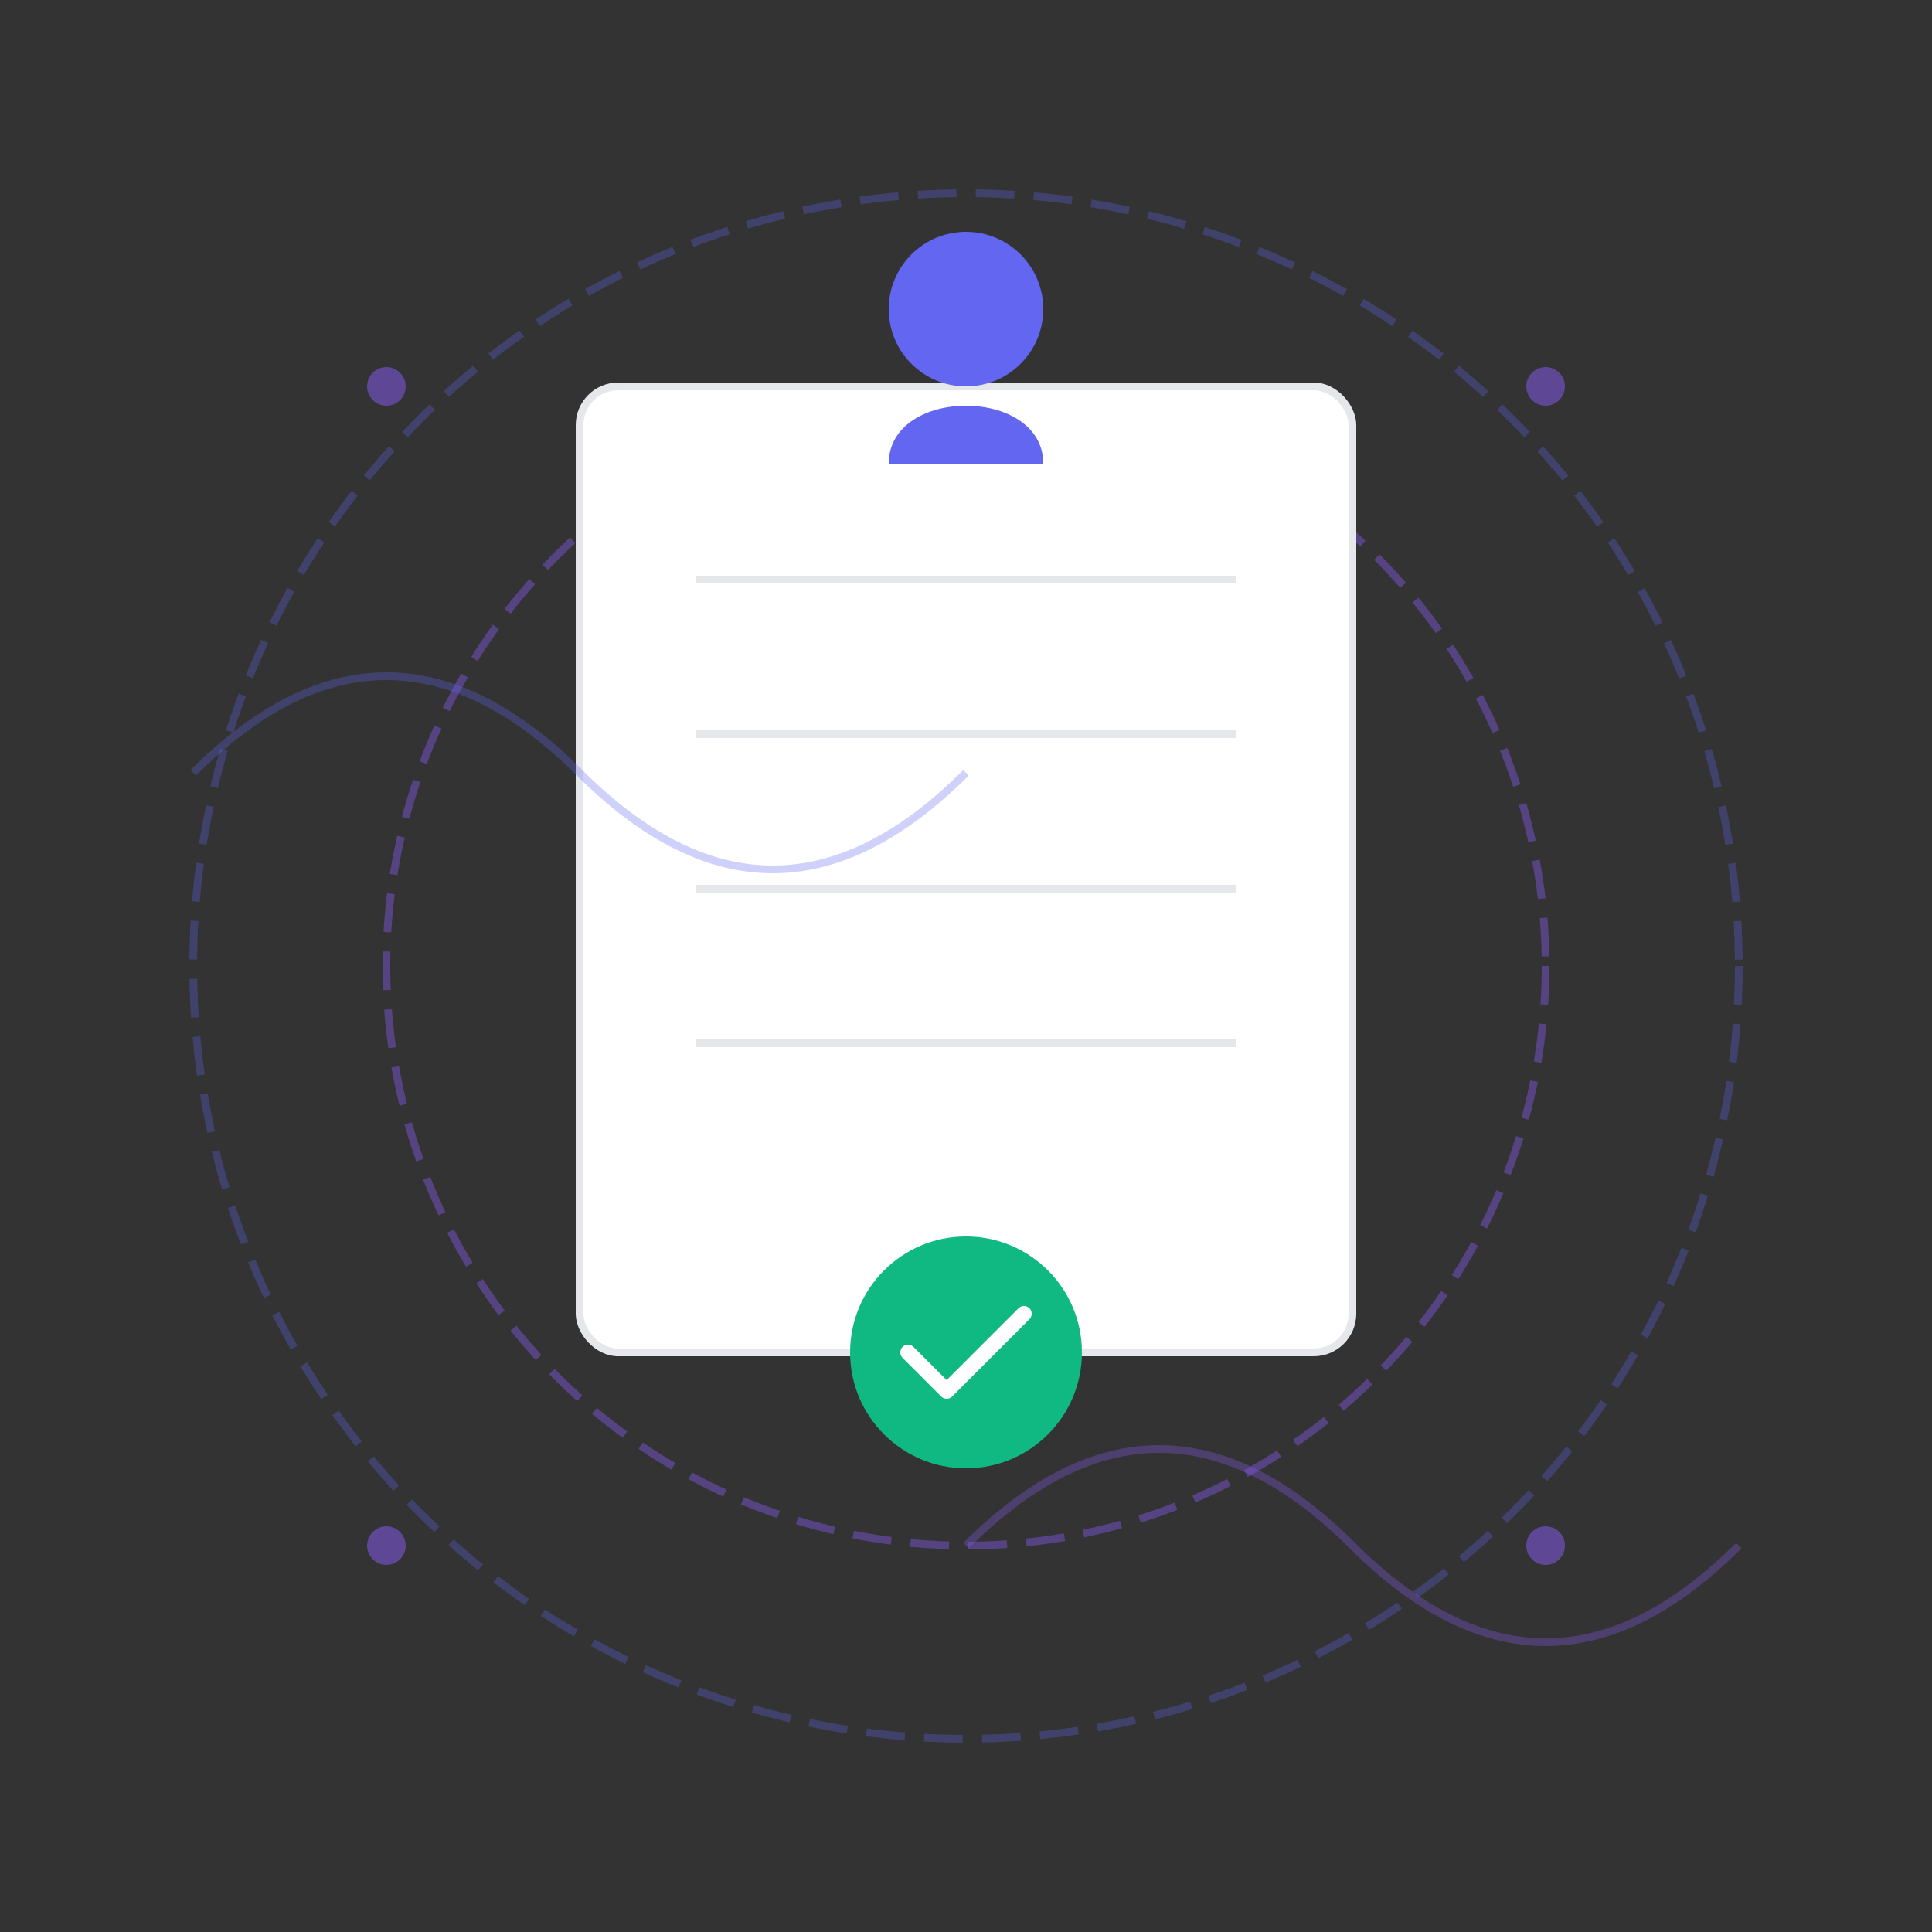 <svg xmlns="http://www.w3.org/2000/svg" width="500" height="500" viewBox="0 0 500 500">
  <rect x="0" y="0" width="500" height="500" fill="#333333" stroke="none"/>
  <!-- Background -->
  <rect width="500" height="500" fill="#f8f9fa" opacity="0" />
  
  <!-- Decorative Elements -->
  <circle cx="250" cy="250" r="200" fill="none" stroke="#6366f1" stroke-width="2" stroke-dasharray="10 5" opacity="0.3" />
  <circle cx="250" cy="250" r="150" fill="none" stroke="#8b5cf6" stroke-width="2" stroke-dasharray="10 5" opacity="0.4" />
  
  <!-- Document/Form -->
  <rect x="150" y="100" width="200" height="250" rx="10" ry="10" fill="#ffffff" stroke="#e5e7eb" stroke-width="2" />
  
  <!-- Form Lines -->
  <line x1="180" y1="150" x2="320" y2="150" stroke="#e5e7eb" stroke-width="2" />
  <line x1="180" y1="190" x2="320" y2="190" stroke="#e5e7eb" stroke-width="2" />
  <line x1="180" y1="230" x2="320" y2="230" stroke="#e5e7eb" stroke-width="2" />
  <line x1="180" y1="270" x2="320" y2="270" stroke="#e5e7eb" stroke-width="2" />
  
  <!-- Checkmark/Success Icon -->
  <circle cx="250" cy="350" r="30" fill="#10b981" />
  <path d="M235 350 L245 360 L265 340" fill="none" stroke="#ffffff" stroke-width="4" stroke-linecap="round" stroke-linejoin="round" />
  
  <!-- Person Icon -->
  <circle cx="250" cy="80" r="20" fill="#6366f1" />
  <path d="M230 120 C230 100, 270 100, 270 120" fill="#6366f1" />
  
  <!-- Decorative Dots -->
  <g fill="#8b5cf6">
    <circle cx="100" cy="100" r="5" opacity="0.5" />
    <circle cx="400" cy="100" r="5" opacity="0.5" />
    <circle cx="100" cy="400" r="5" opacity="0.5" />
    <circle cx="400" cy="400" r="5" opacity="0.5" />
  </g>
  
  <!-- Abstract Shapes -->
  <path d="M50 200 Q100 150, 150 200 T250 200" fill="none" stroke="#6366f1" stroke-width="2" opacity="0.3" />
  <path d="M250 400 Q300 350, 350 400 T450 400" fill="none" stroke="#8b5cf6" stroke-width="2" opacity="0.3" />
</svg>